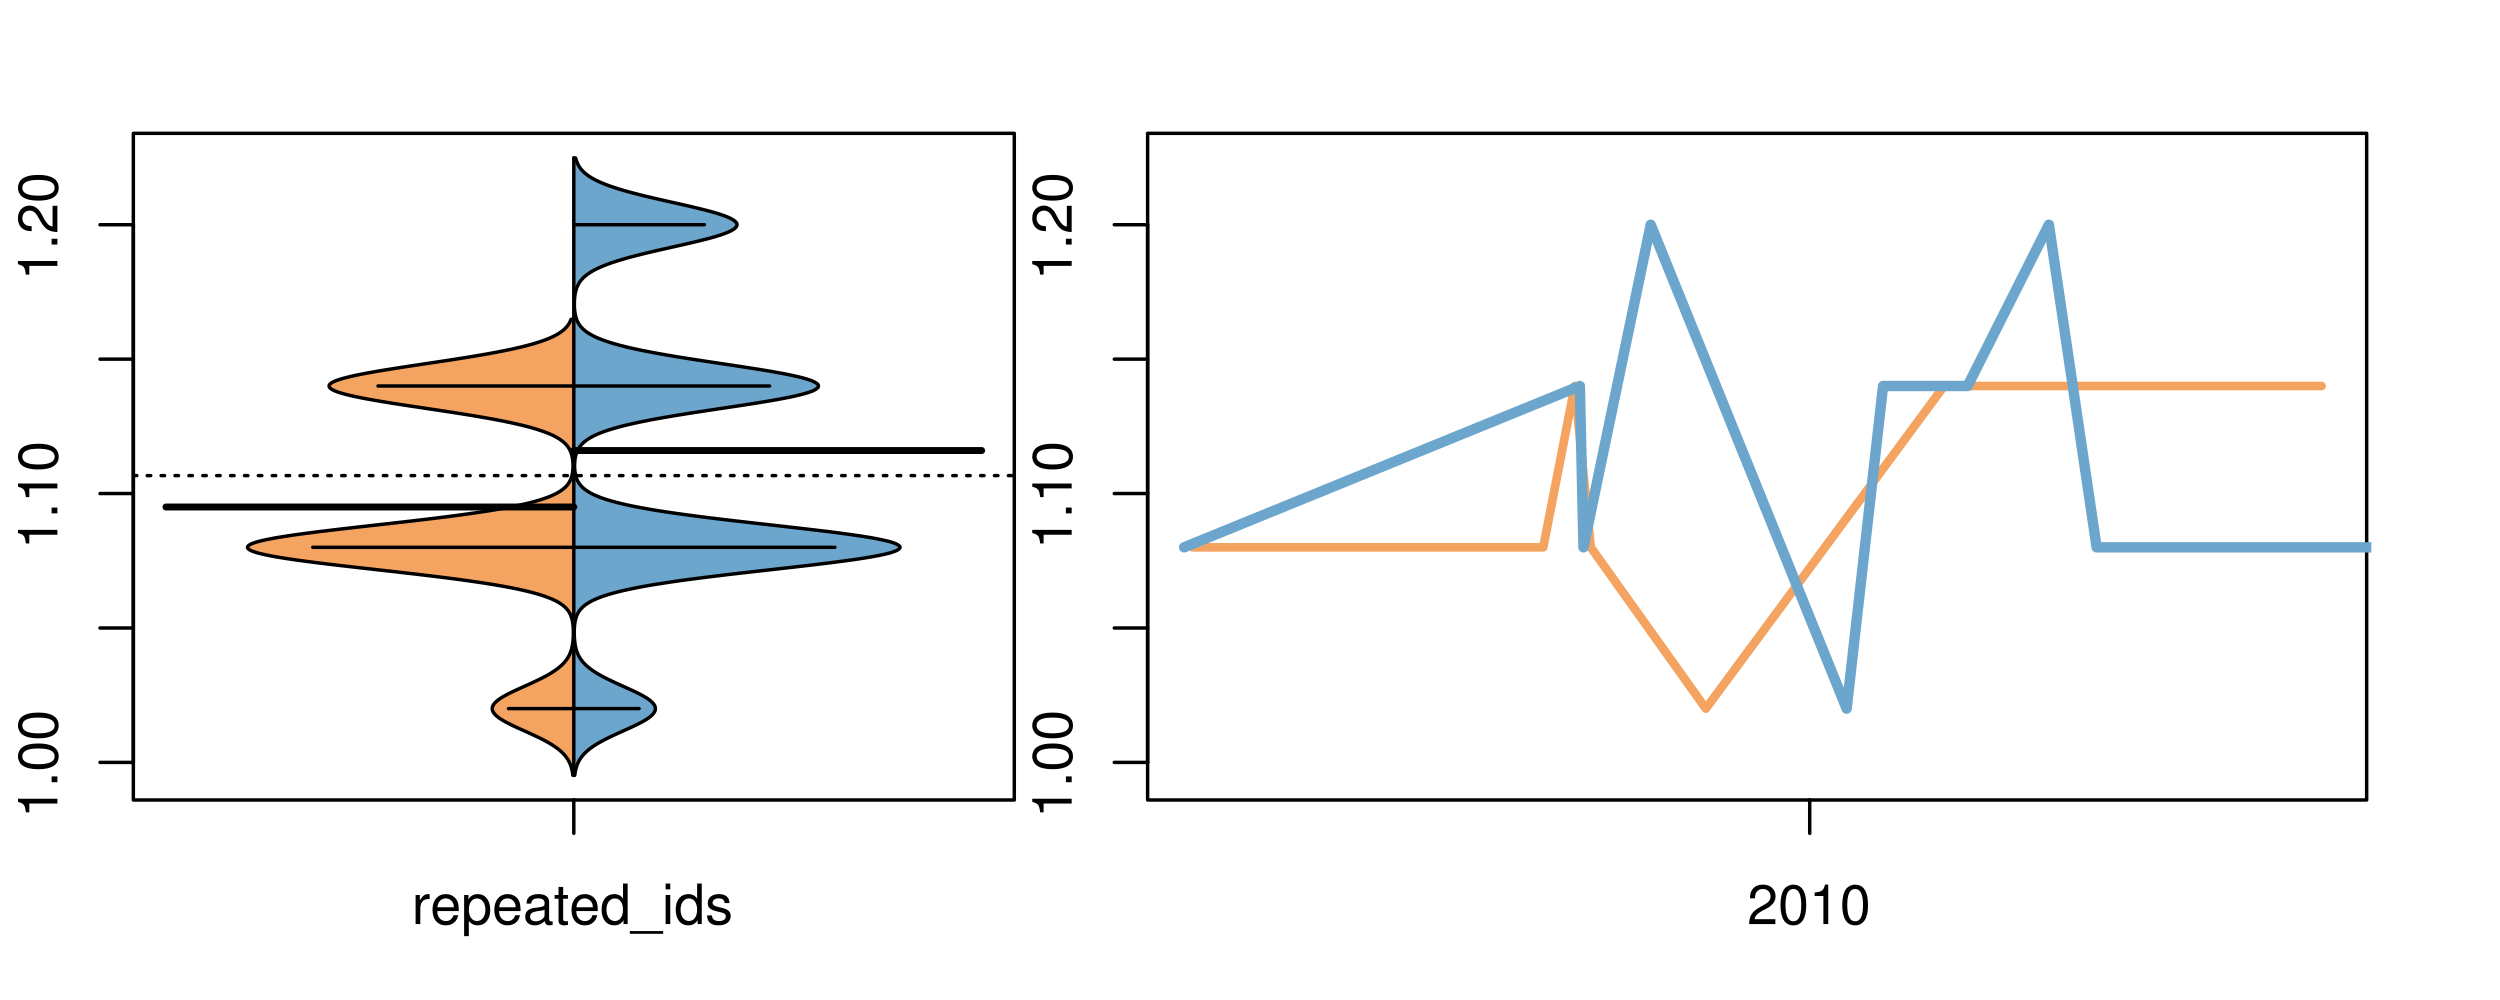 <?xml version="1.0" encoding="UTF-8"?>
<svg xmlns="http://www.w3.org/2000/svg" xmlns:xlink="http://www.w3.org/1999/xlink" width="540pt" height="216pt" viewBox="0 0 540 216" version="1.1">
<defs>
<g>
<symbol overflow="visible" id="glyph0-0">
<path style="stroke:none;" d="M -6.062 -3.109 L 0 -3.109 L 0 -4.156 L -8.516 -4.156 L -8.516 -3.469 C -7.203 -3.094 -7.016 -2.859 -6.812 -1.219 L -6.062 -1.219 Z M -6.062 -3.109 "/>
</symbol>
<symbol overflow="visible" id="glyph0-1">
<path style="stroke:none;" d="M -1.25 -2.297 L -1.25 -1.047 L 0 -1.047 L 0 -2.297 Z M -1.25 -2.297 "/>
</symbol>
<symbol overflow="visible" id="glyph0-2">
<path style="stroke:none;" d="M -8.516 -3.297 C -8.516 -2.516 -8.156 -1.781 -7.578 -1.344 C -6.828 -0.797 -5.688 -0.516 -4.109 -0.516 C -1.25 -0.516 0.281 -1.469 0.281 -3.297 C 0.281 -5.094 -1.25 -6.078 -4.047 -6.078 C -5.703 -6.078 -6.797 -5.812 -7.578 -5.25 C -8.172 -4.812 -8.516 -4.109 -8.516 -3.297 Z M -7.578 -3.297 C -7.578 -4.438 -6.422 -5 -4.141 -5 C -1.734 -5 -0.594 -4.453 -0.594 -3.281 C -0.594 -2.156 -1.781 -1.594 -4.109 -1.594 C -6.438 -1.594 -7.578 -2.156 -7.578 -3.297 Z M -7.578 -3.297 "/>
</symbol>
<symbol overflow="visible" id="glyph0-3">
<path style="stroke:none;" d="M -1.047 -6.078 L -1.047 -1.594 C -1.734 -1.703 -2.188 -2.094 -2.797 -3.125 L -3.438 -4.328 C -4.094 -5.516 -4.969 -6.125 -6.016 -6.125 C -6.719 -6.125 -7.375 -5.844 -7.844 -5.344 C -8.297 -4.844 -8.516 -4.219 -8.516 -3.406 C -8.516 -2.328 -8.125 -1.531 -7.406 -1.062 C -6.953 -0.75 -6.422 -0.625 -5.562 -0.594 L -5.562 -1.656 C -6.125 -1.688 -6.484 -1.766 -6.75 -1.906 C -7.266 -2.188 -7.578 -2.734 -7.578 -3.375 C -7.578 -4.328 -6.906 -5.047 -5.984 -5.047 C -5.312 -5.047 -4.734 -4.656 -4.312 -3.906 L -3.688 -2.797 C -2.672 -1.016 -1.875 -0.5 0 -0.406 L 0 -6.078 Z M -1.047 -6.078 "/>
</symbol>
<symbol overflow="visible" id="glyph0-4">
<path style="stroke:none;" d="M -8.75 -5.938 L -8.75 -4.938 L -5.5 -4.938 C -6.125 -4.531 -6.469 -3.859 -6.469 -3.016 C -6.469 -1.375 -5.156 -0.312 -3.156 -0.312 C -1.031 -0.312 0.281 -1.359 0.281 -3.047 C 0.281 -3.906 -0.047 -4.516 -0.828 -5.047 L 0 -5.047 L 0 -5.938 Z M -5.531 -3.188 C -5.531 -4.266 -4.578 -4.938 -3.078 -4.938 C -1.625 -4.938 -0.656 -4.25 -0.656 -3.188 C -0.656 -2.094 -1.625 -1.359 -3.094 -1.359 C -4.562 -1.359 -5.531 -2.094 -5.531 -3.188 Z M -5.531 -3.188 "/>
</symbol>
<symbol overflow="visible" id="glyph0-5">
<path style="stroke:none;" d="M -6.281 -3.094 L -6.281 -2.047 L -7.266 -2.047 C -7.688 -2.047 -7.906 -2.297 -7.906 -2.75 C -7.906 -2.828 -7.906 -2.875 -7.891 -3.094 L -8.719 -3.094 C -8.766 -2.875 -8.781 -2.734 -8.781 -2.531 C -8.781 -1.609 -8.25 -1.062 -7.359 -1.062 L -6.281 -1.062 L -6.281 -0.219 L -5.469 -0.219 L -5.469 -1.062 L 0 -1.062 L 0 -2.047 L -5.469 -2.047 L -5.469 -3.094 Z M -6.281 -3.094 "/>
</symbol>
<symbol overflow="visible" id="glyph0-6">
<path style="stroke:none;" d="M 1.516 -6.938 L 1.516 0.266 L 2.109 0.266 L 2.109 -6.938 Z M 1.516 -6.938 "/>
</symbol>
<symbol overflow="visible" id="glyph0-7">
<path style="stroke:none;" d="M -6.469 -3.266 C -6.469 -1.5 -5.203 -0.438 -3.094 -0.438 C -0.984 -0.438 0.281 -1.484 0.281 -3.281 C 0.281 -5.047 -0.984 -6.125 -3.047 -6.125 C -5.219 -6.125 -6.469 -5.078 -6.469 -3.266 Z M -5.547 -3.281 C -5.547 -4.406 -4.625 -5.078 -3.062 -5.078 C -1.578 -5.078 -0.641 -4.375 -0.641 -3.281 C -0.641 -2.156 -1.578 -1.469 -3.094 -1.469 C -4.609 -1.469 -5.547 -2.156 -5.547 -3.281 Z M -5.547 -3.281 "/>
</symbol>
<symbol overflow="visible" id="glyph0-8">
<path style="stroke:none;" d="M -8.75 -1.828 L -8.75 -0.812 L 0 -0.812 L 0 -1.828 Z M -8.75 -1.828 "/>
</symbol>
<symbol overflow="visible" id="glyph0-9">
<path style="stroke:none;" d="M 0 -3.422 L -6.281 -5.828 L -6.281 -4.703 L -1.188 -2.922 L -6.281 -1.25 L -6.281 -0.125 L 0 -2.328 Z M 0 -3.422 "/>
</symbol>
<symbol overflow="visible" id="glyph0-10">
<path style="stroke:none;" d="M -0.594 -6.422 C -0.562 -6.312 -0.562 -6.266 -0.562 -6.203 C -0.562 -5.859 -0.75 -5.656 -1.062 -5.656 L -4.75 -5.656 C -5.875 -5.656 -6.469 -4.844 -6.469 -3.297 C -6.469 -2.391 -6.203 -1.625 -5.734 -1.219 C -5.406 -0.922 -5.047 -0.797 -4.422 -0.781 L -4.422 -1.781 C -5.203 -1.875 -5.547 -2.328 -5.547 -3.266 C -5.547 -4.156 -5.203 -4.672 -4.609 -4.672 L -4.344 -4.672 C -3.922 -4.672 -3.75 -4.422 -3.641 -3.625 C -3.469 -2.203 -3.422 -1.984 -3.266 -1.609 C -2.969 -0.875 -2.406 -0.5 -1.578 -0.5 C -0.438 -0.5 0.281 -1.297 0.281 -2.562 C 0.281 -3.359 0 -4 -0.641 -4.703 C -0.016 -4.781 0.281 -5.094 0.281 -5.734 C 0.281 -5.938 0.25 -6.094 0.172 -6.422 Z M -1.984 -4.672 C -1.641 -4.672 -1.438 -4.578 -1.156 -4.266 C -0.797 -3.859 -0.594 -3.375 -0.594 -2.781 C -0.594 -2 -0.969 -1.547 -1.609 -1.547 C -2.266 -1.547 -2.609 -1.984 -2.766 -3.062 C -2.906 -4.109 -2.953 -4.328 -3.109 -4.672 Z M -1.984 -4.672 "/>
</symbol>
<symbol overflow="visible" id="glyph0-11">
<path style="stroke:none;" d="M 0 -5.781 L -6.281 -5.781 L -6.281 -4.781 L -2.719 -4.781 C -1.438 -4.781 -0.594 -4.109 -0.594 -3.078 C -0.594 -2.281 -1.078 -1.781 -1.844 -1.781 L -6.281 -1.781 L -6.281 -0.781 L -1.438 -0.781 C -0.391 -0.781 0.281 -1.562 0.281 -2.781 C 0.281 -3.703 -0.047 -4.297 -0.875 -4.891 L 0 -4.891 Z M 0 -5.781 "/>
</symbol>
<symbol overflow="visible" id="glyph0-12">
<path style="stroke:none;" d="M -2.812 -6.156 C -3.766 -6.156 -4.344 -6.078 -4.812 -5.906 C -5.844 -5.5 -6.469 -4.531 -6.469 -3.359 C -6.469 -1.609 -5.125 -0.484 -3.062 -0.484 C -1 -0.484 0.281 -1.578 0.281 -3.344 C 0.281 -4.781 -0.547 -5.766 -1.906 -6.031 L -1.906 -5.016 C -1.078 -4.734 -0.641 -4.172 -0.641 -3.375 C -0.641 -2.734 -0.938 -2.203 -1.469 -1.859 C -1.828 -1.625 -2.188 -1.531 -2.812 -1.531 Z M -3.625 -1.547 C -4.781 -1.625 -5.547 -2.344 -5.547 -3.344 C -5.547 -4.328 -4.734 -5.094 -3.703 -5.094 C -3.672 -5.094 -3.641 -5.094 -3.625 -5.078 Z M -3.625 -1.547 "/>
</symbol>
<symbol overflow="visible" id="glyph1-0">
<path style="stroke:none;" d="M 0.828 -6.281 L 0.828 0 L 1.844 0 L 1.844 -3.266 C 1.844 -4.156 2.062 -4.75 2.547 -5.094 C 2.859 -5.328 3.156 -5.406 3.859 -5.406 L 3.859 -6.438 C 3.688 -6.453 3.594 -6.469 3.469 -6.469 C 2.812 -6.469 2.328 -6.078 1.75 -5.141 L 1.75 -6.281 Z M 0.828 -6.281 "/>
</symbol>
<symbol overflow="visible" id="glyph1-1">
<path style="stroke:none;" d="M 6.156 -2.812 C 6.156 -3.766 6.078 -4.344 5.906 -4.812 C 5.5 -5.844 4.531 -6.469 3.359 -6.469 C 1.609 -6.469 0.484 -5.125 0.484 -3.062 C 0.484 -1 1.578 0.281 3.344 0.281 C 4.781 0.281 5.766 -0.547 6.031 -1.906 L 5.016 -1.906 C 4.734 -1.078 4.172 -0.641 3.375 -0.641 C 2.734 -0.641 2.203 -0.938 1.859 -1.469 C 1.625 -1.828 1.531 -2.188 1.531 -2.812 Z M 1.547 -3.625 C 1.625 -4.781 2.344 -5.547 3.344 -5.547 C 4.328 -5.547 5.094 -4.734 5.094 -3.703 C 5.094 -3.672 5.094 -3.641 5.078 -3.625 Z M 1.547 -3.625 "/>
</symbol>
<symbol overflow="visible" id="glyph1-2">
<path style="stroke:none;" d="M 0.641 2.609 L 1.656 2.609 L 1.656 -0.656 C 2.188 -0.016 2.766 0.281 3.594 0.281 C 5.203 0.281 6.281 -1.031 6.281 -3.031 C 6.281 -5.141 5.25 -6.469 3.578 -6.469 C 2.719 -6.469 2.047 -6.078 1.578 -5.344 L 1.578 -6.281 L 0.641 -6.281 Z M 3.406 -5.531 C 4.516 -5.531 5.234 -4.562 5.234 -3.062 C 5.234 -1.625 4.5 -0.656 3.406 -0.656 C 2.359 -0.656 1.656 -1.625 1.656 -3.094 C 1.656 -4.578 2.359 -5.531 3.406 -5.531 Z M 3.406 -5.531 "/>
</symbol>
<symbol overflow="visible" id="glyph1-3">
<path style="stroke:none;" d="M 6.422 -0.594 C 6.312 -0.562 6.266 -0.562 6.203 -0.562 C 5.859 -0.562 5.656 -0.75 5.656 -1.062 L 5.656 -4.75 C 5.656 -5.875 4.844 -6.469 3.297 -6.469 C 2.391 -6.469 1.625 -6.203 1.219 -5.734 C 0.922 -5.406 0.797 -5.047 0.781 -4.422 L 1.781 -4.422 C 1.875 -5.203 2.328 -5.547 3.266 -5.547 C 4.156 -5.547 4.672 -5.203 4.672 -4.609 L 4.672 -4.344 C 4.672 -3.922 4.422 -3.75 3.625 -3.641 C 2.203 -3.469 1.984 -3.422 1.609 -3.266 C 0.875 -2.969 0.5 -2.406 0.5 -1.578 C 0.5 -0.438 1.297 0.281 2.562 0.281 C 3.359 0.281 4 0 4.703 -0.641 C 4.781 -0.016 5.094 0.281 5.734 0.281 C 5.938 0.281 6.094 0.25 6.422 0.172 Z M 4.672 -1.984 C 4.672 -1.641 4.578 -1.438 4.266 -1.156 C 3.859 -0.797 3.375 -0.594 2.781 -0.594 C 2 -0.594 1.547 -0.969 1.547 -1.609 C 1.547 -2.266 1.984 -2.609 3.062 -2.766 C 4.109 -2.906 4.328 -2.953 4.672 -3.109 Z M 4.672 -1.984 "/>
</symbol>
<symbol overflow="visible" id="glyph1-4">
<path style="stroke:none;" d="M 3.047 -6.281 L 2.016 -6.281 L 2.016 -8.016 L 1.016 -8.016 L 1.016 -6.281 L 0.172 -6.281 L 0.172 -5.469 L 1.016 -5.469 L 1.016 -0.719 C 1.016 -0.078 1.453 0.281 2.234 0.281 C 2.469 0.281 2.719 0.25 3.047 0.188 L 3.047 -0.641 C 2.922 -0.609 2.766 -0.594 2.562 -0.594 C 2.141 -0.594 2.016 -0.719 2.016 -1.156 L 2.016 -5.469 L 3.047 -5.469 Z M 3.047 -6.281 "/>
</symbol>
<symbol overflow="visible" id="glyph1-5">
<path style="stroke:none;" d="M 5.938 -8.75 L 4.938 -8.75 L 4.938 -5.5 C 4.531 -6.125 3.859 -6.469 3.016 -6.469 C 1.375 -6.469 0.312 -5.156 0.312 -3.156 C 0.312 -1.031 1.359 0.281 3.047 0.281 C 3.906 0.281 4.516 -0.047 5.047 -0.828 L 5.047 0 L 5.938 0 Z M 3.188 -5.531 C 4.266 -5.531 4.938 -4.578 4.938 -3.078 C 4.938 -1.625 4.25 -0.656 3.188 -0.656 C 2.094 -0.656 1.359 -1.625 1.359 -3.094 C 1.359 -4.562 2.094 -5.531 3.188 -5.531 Z M 3.188 -5.531 "/>
</symbol>
<symbol overflow="visible" id="glyph1-6">
<path style="stroke:none;" d="M 6.938 1.516 L -0.266 1.516 L -0.266 2.109 L 6.938 2.109 Z M 6.938 1.516 "/>
</symbol>
<symbol overflow="visible" id="glyph1-7">
<path style="stroke:none;" d="M 1.797 -6.281 L 0.797 -6.281 L 0.797 0 L 1.797 0 Z M 1.797 -8.75 L 0.797 -8.75 L 0.797 -7.484 L 1.797 -7.484 Z M 1.797 -8.75 "/>
</symbol>
<symbol overflow="visible" id="glyph1-8">
<path style="stroke:none;" d="M 5.25 -4.531 C 5.25 -5.766 4.422 -6.469 2.969 -6.469 C 1.516 -6.469 0.562 -5.719 0.562 -4.547 C 0.562 -3.562 1.062 -3.094 2.562 -2.734 L 3.484 -2.516 C 4.188 -2.344 4.469 -2.094 4.469 -1.625 C 4.469 -1.047 3.875 -0.641 3 -0.641 C 2.453 -0.641 2 -0.797 1.75 -1.062 C 1.594 -1.25 1.531 -1.422 1.469 -1.875 L 0.406 -1.875 C 0.453 -0.422 1.266 0.281 2.922 0.281 C 4.5 0.281 5.516 -0.5 5.516 -1.719 C 5.516 -2.656 4.984 -3.172 3.734 -3.469 L 2.766 -3.703 C 1.953 -3.891 1.609 -4.156 1.609 -4.594 C 1.609 -5.172 2.125 -5.547 2.938 -5.547 C 3.75 -5.547 4.172 -5.203 4.203 -4.531 Z M 5.25 -4.531 "/>
</symbol>
<symbol overflow="visible" id="glyph1-9">
<path style="stroke:none;" d="M 6.078 -1.047 L 1.594 -1.047 C 1.703 -1.734 2.094 -2.188 3.125 -2.797 L 4.328 -3.438 C 5.516 -4.094 6.125 -4.969 6.125 -6.016 C 6.125 -6.719 5.844 -7.375 5.344 -7.844 C 4.844 -8.297 4.219 -8.516 3.406 -8.516 C 2.328 -8.516 1.531 -8.125 1.062 -7.406 C 0.75 -6.953 0.625 -6.422 0.594 -5.562 L 1.656 -5.562 C 1.688 -6.125 1.766 -6.484 1.906 -6.75 C 2.188 -7.266 2.734 -7.578 3.375 -7.578 C 4.328 -7.578 5.047 -6.906 5.047 -5.984 C 5.047 -5.312 4.656 -4.734 3.906 -4.312 L 2.797 -3.688 C 1.016 -2.672 0.5 -1.875 0.406 0 L 6.078 0 Z M 6.078 -1.047 "/>
</symbol>
<symbol overflow="visible" id="glyph1-10">
<path style="stroke:none;" d="M 3.297 -8.516 C 2.516 -8.516 1.781 -8.156 1.344 -7.578 C 0.797 -6.828 0.516 -5.688 0.516 -4.109 C 0.516 -1.25 1.469 0.281 3.297 0.281 C 5.094 0.281 6.078 -1.25 6.078 -4.047 C 6.078 -5.703 5.812 -6.797 5.25 -7.578 C 4.812 -8.172 4.109 -8.516 3.297 -8.516 Z M 3.297 -7.578 C 4.438 -7.578 5 -6.422 5 -4.141 C 5 -1.734 4.453 -0.594 3.281 -0.594 C 2.156 -0.594 1.594 -1.781 1.594 -4.109 C 1.594 -6.438 2.156 -7.578 3.297 -7.578 Z M 3.297 -7.578 "/>
</symbol>
<symbol overflow="visible" id="glyph1-11">
<path style="stroke:none;" d="M 3.109 -6.062 L 3.109 0 L 4.156 0 L 4.156 -8.516 L 3.469 -8.516 C 3.094 -7.203 2.859 -7.016 1.219 -6.812 L 1.219 -6.062 Z M 3.109 -6.062 "/>
</symbol>
</g>
<clipPath id="clip1">
  <path d="M 28.801 28.801 L 220.086 28.801 L 220.086 173.801 L 28.801 173.801 Z M 28.801 28.801 "/>
</clipPath>
<clipPath id="clip2">
  <path d="M 247.887 28.801 L 512.199 28.801 L 512.199 173.801 L 247.887 173.801 Z M 247.887 28.801 "/>
</clipPath>
<clipPath id="clip3">
  <path d="M 233.484 14.398 L 526.598 14.398 L 526.598 188.199 L 233.484 188.199 Z M 233.484 14.398 "/>
</clipPath>
<clipPath id="clip4">
  <path d="M 247.887 28.801 L 512.199 28.801 L 512.199 173.801 L 247.887 173.801 Z M 247.887 28.801 "/>
</clipPath>
</defs>
<g id="surface316">
<path style="fill:none;stroke-width:0.75;stroke-linecap:round;stroke-linejoin:round;stroke:rgb(0%,0%,0%);stroke-opacity:1;stroke-miterlimit:10;" d="M 28.801 172.801 L 219.086 172.801 L 219.086 28.801 L 28.801 28.801 L 28.801 172.801 "/>
<path style="fill:none;stroke-width:0.75;stroke-linecap:round;stroke-linejoin:round;stroke:rgb(0%,0%,0%);stroke-opacity:1;stroke-miterlimit:10;" d="M 28.801 164.676 L 28.801 48.539 "/>
<path style="fill:none;stroke-width:0.75;stroke-linecap:round;stroke-linejoin:round;stroke:rgb(0%,0%,0%);stroke-opacity:1;stroke-miterlimit:10;" d="M 28.801 164.676 L 21.602 164.676 "/>
<path style="fill:none;stroke-width:0.75;stroke-linecap:round;stroke-linejoin:round;stroke:rgb(0%,0%,0%);stroke-opacity:1;stroke-miterlimit:10;" d="M 28.801 135.641 L 21.602 135.641 "/>
<path style="fill:none;stroke-width:0.75;stroke-linecap:round;stroke-linejoin:round;stroke:rgb(0%,0%,0%);stroke-opacity:1;stroke-miterlimit:10;" d="M 28.801 106.605 L 21.602 106.605 "/>
<path style="fill:none;stroke-width:0.75;stroke-linecap:round;stroke-linejoin:round;stroke:rgb(0%,0%,0%);stroke-opacity:1;stroke-miterlimit:10;" d="M 28.801 77.574 L 21.602 77.574 "/>
<path style="fill:none;stroke-width:0.75;stroke-linecap:round;stroke-linejoin:round;stroke:rgb(0%,0%,0%);stroke-opacity:1;stroke-miterlimit:10;" d="M 28.801 48.539 L 21.602 48.539 "/>
<g style="fill:rgb(0%,0%,0%);fill-opacity:1;">
  <use xlink:href="#glyph0-0" x="12.396" y="176.676"/>
  <use xlink:href="#glyph0-1" x="12.396" y="170.004"/>
  <use xlink:href="#glyph0-2" x="12.396" y="166.668"/>
  <use xlink:href="#glyph0-2" x="12.396" y="159.996"/>
</g>
<g style="fill:rgb(0%,0%,0%);fill-opacity:1;">
  <use xlink:href="#glyph0-0" x="12.396" y="118.605"/>
  <use xlink:href="#glyph0-1" x="12.396" y="111.934"/>
  <use xlink:href="#glyph0-0" x="12.396" y="108.598"/>
  <use xlink:href="#glyph0-2" x="12.396" y="101.926"/>
</g>
<g style="fill:rgb(0%,0%,0%);fill-opacity:1;">
  <use xlink:href="#glyph0-0" x="12.396" y="60.539"/>
  <use xlink:href="#glyph0-1" x="12.396" y="53.867"/>
  <use xlink:href="#glyph0-3" x="12.396" y="50.531"/>
  <use xlink:href="#glyph0-2" x="12.396" y="43.859"/>
</g>
<path style="fill:none;stroke-width:0.75;stroke-linecap:round;stroke-linejoin:round;stroke:rgb(0%,0%,0%);stroke-opacity:1;stroke-miterlimit:10;" d="M 123.941 172.801 L 123.941 172.801 "/>
<path style="fill:none;stroke-width:0.75;stroke-linecap:round;stroke-linejoin:round;stroke:rgb(0%,0%,0%);stroke-opacity:1;stroke-miterlimit:10;" d="M 123.941 172.801 L 123.941 180 "/>
<g style="fill:rgb(0%,0%,0%);fill-opacity:1;">
  <use xlink:href="#glyph1-0" x="88.941" y="199.596"/>
  <use xlink:href="#glyph1-1" x="92.938" y="199.596"/>
  <use xlink:href="#glyph1-2" x="99.609" y="199.596"/>
  <use xlink:href="#glyph1-1" x="106.281" y="199.596"/>
  <use xlink:href="#glyph1-3" x="112.953" y="199.596"/>
  <use xlink:href="#glyph1-4" x="119.625" y="199.596"/>
  <use xlink:href="#glyph1-1" x="122.961" y="199.596"/>
  <use xlink:href="#glyph1-5" x="129.633" y="199.596"/>
  <use xlink:href="#glyph1-6" x="136.305" y="199.596"/>
  <use xlink:href="#glyph1-7" x="142.977" y="199.596"/>
  <use xlink:href="#glyph1-5" x="145.641" y="199.596"/>
  <use xlink:href="#glyph1-8" x="152.312" y="199.596"/>
</g>
<g clip-path="url(#clip1)" clip-rule="nonzero">
<path style="fill:none;stroke-width:0.75;stroke-linecap:round;stroke-linejoin:round;stroke:rgb(0%,0%,0%);stroke-opacity:1;stroke-dasharray:0.75,2.25;stroke-miterlimit:10;" d="M 28.801 102.734 L 219.086 102.734 "/>
<path style=" stroke:none;fill-rule:nonzero;fill:rgb(95.686%,64.314%,37.647%);fill-opacity:1;" d="M 123.941 68.973 L 123.348 68.973 L 123.27 69.168 L 123.188 69.359 L 123.094 69.551 L 122.992 69.746 L 122.879 69.938 L 122.754 70.129 L 122.613 70.324 L 122.465 70.516 L 122.297 70.707 L 122.117 70.902 L 121.918 71.094 L 121.699 71.285 L 121.469 71.48 L 121.211 71.672 L 120.93 71.863 L 120.633 72.059 L 120.309 72.25 L 119.957 72.441 L 119.578 72.637 L 119.18 72.828 L 118.742 73.023 L 118.277 73.215 L 117.781 73.406 L 117.258 73.602 L 116.691 73.793 L 116.094 73.984 L 115.465 74.18 L 114.797 74.371 L 114.086 74.562 L 113.348 74.758 L 112.574 74.949 L 111.746 75.141 L 110.891 75.336 L 110 75.527 L 109.07 75.719 L 108.098 75.914 L 107.098 76.105 L 106.062 76.297 L 104.988 76.492 L 103.883 76.684 L 102.75 76.875 L 101.59 77.07 L 100.398 77.262 L 99.188 77.453 L 97.961 77.648 L 96.707 77.84 L 95.445 78.031 L 94.172 78.227 L 92.891 78.418 L 91.605 78.609 L 90.32 78.805 L 89.043 78.996 L 87.773 79.188 L 86.52 79.383 L 85.281 79.574 L 84.066 79.77 L 82.883 79.961 L 81.734 80.152 L 80.613 80.348 L 79.539 80.539 L 78.52 80.73 L 77.539 80.926 L 76.609 81.117 L 75.758 81.309 L 74.961 81.504 L 74.223 81.695 L 73.555 81.887 L 72.977 82.082 L 72.465 82.273 L 72.016 82.465 L 71.672 82.66 L 71.402 82.852 L 71.207 83.043 L 71.094 83.238 L 71.086 83.43 L 71.152 83.621 L 71.289 83.816 L 71.527 84.008 L 71.852 84.199 L 72.242 84.395 L 72.707 84.586 L 73.273 84.777 L 73.902 84.973 L 74.59 85.164 L 75.363 85.355 L 76.199 85.551 L 77.09 85.742 L 78.031 85.934 L 79.043 86.129 L 80.098 86.32 L 81.188 86.516 L 82.324 86.707 L 83.496 86.898 L 84.695 87.094 L 85.918 87.285 L 87.168 87.477 L 88.434 87.672 L 89.707 87.863 L 90.988 88.055 L 92.273 88.25 L 94.836 88.633 L 96.102 88.828 L 97.359 89.02 L 98.602 89.211 L 99.824 89.406 L 101.02 89.598 L 102.195 89.789 L 103.344 89.984 L 104.461 90.176 L 105.547 90.367 L 106.602 90.562 L 107.629 90.754 L 108.605 90.945 L 109.555 91.141 L 110.469 91.332 L 111.344 91.523 L 112.176 91.719 L 112.977 91.91 L 113.742 92.102 L 114.461 92.297 L 115.145 92.488 L 115.797 92.68 L 116.41 92.875 L 116.984 93.066 L 117.531 93.262 L 118.047 93.453 L 118.523 93.645 L 118.969 93.84 L 119.391 94.031 L 119.781 94.223 L 120.141 94.418 L 120.477 94.609 L 120.793 94.801 L 121.078 94.996 L 121.344 95.188 L 121.59 95.379 L 121.816 95.574 L 122.02 95.766 L 122.211 95.957 L 122.387 96.152 L 122.543 96.344 L 122.684 96.535 L 122.816 96.73 L 122.938 96.922 L 123.043 97.113 L 123.137 97.309 L 123.227 97.5 L 123.305 97.691 L 123.375 97.887 L 123.438 98.078 L 123.492 98.27 L 123.539 98.465 L 123.582 98.656 L 123.621 98.848 L 123.656 99.043 L 123.684 99.234 L 123.707 99.426 L 123.727 99.621 L 123.742 99.812 L 123.754 100.008 L 123.77 100.391 L 123.77 100.777 L 123.766 100.969 L 123.754 101.164 L 123.742 101.355 L 123.727 101.547 L 123.707 101.742 L 123.684 101.934 L 123.656 102.125 L 123.621 102.32 L 123.582 102.512 L 123.539 102.703 L 123.488 102.898 L 123.434 103.09 L 123.367 103.281 L 123.293 103.477 L 123.211 103.668 L 123.121 103.859 L 123.016 104.055 L 122.902 104.246 L 122.777 104.438 L 122.637 104.633 L 122.48 104.824 L 122.312 105.016 L 122.125 105.211 L 121.918 105.402 L 121.691 105.594 L 121.445 105.789 L 121.176 105.98 L 120.879 106.172 L 120.559 106.367 L 120.215 106.559 L 119.832 106.75 L 119.426 106.945 L 118.988 107.137 L 118.512 107.332 L 117.996 107.523 L 117.449 107.715 L 116.871 107.91 L 116.234 108.102 L 115.559 108.293 L 114.848 108.488 L 114.09 108.68 L 113.277 108.871 L 112.426 109.066 L 111.531 109.258 L 110.57 109.449 L 109.566 109.645 L 108.52 109.836 L 107.418 110.027 L 106.258 110.223 L 105.055 110.414 L 103.809 110.605 L 102.504 110.801 L 101.152 110.992 L 99.758 111.184 L 98.324 111.379 L 96.836 111.57 L 95.316 111.762 L 93.762 111.957 L 92.168 112.148 L 90.543 112.34 L 88.898 112.535 L 87.23 112.727 L 85.539 112.918 L 83.836 113.113 L 82.129 113.305 L 80.414 113.496 L 78.703 113.691 L 77 113.883 L 75.309 114.078 L 73.645 114.27 L 72.008 114.461 L 70.395 114.656 L 68.82 114.848 L 67.301 115.039 L 65.828 115.234 L 64.402 115.426 L 63.055 115.617 L 61.773 115.812 L 60.559 116.004 L 59.418 116.195 L 58.391 116.391 L 57.438 116.582 L 56.562 116.773 L 55.805 116.969 L 55.156 117.16 L 54.598 117.352 L 54.133 117.547 L 53.816 117.738 L 53.594 117.93 L 53.465 118.125 L 53.465 118.316 L 53.594 118.508 L 53.816 118.703 L 54.133 118.895 L 54.598 119.086 L 55.156 119.281 L 55.805 119.473 L 56.562 119.664 L 57.438 119.859 L 58.391 120.051 L 59.418 120.242 L 60.559 120.438 L 61.773 120.629 L 63.055 120.824 L 64.402 121.016 L 65.828 121.207 L 67.301 121.402 L 68.82 121.594 L 70.395 121.785 L 72.008 121.98 L 73.645 122.172 L 75.309 122.363 L 77 122.559 L 78.703 122.75 L 80.414 122.941 L 82.129 123.137 L 83.836 123.328 L 85.539 123.52 L 87.23 123.715 L 88.898 123.906 L 90.543 124.098 L 92.168 124.293 L 93.762 124.484 L 95.316 124.676 L 96.836 124.871 L 98.324 125.062 L 99.758 125.254 L 101.152 125.449 L 102.504 125.641 L 103.809 125.832 L 105.055 126.027 L 106.258 126.219 L 107.418 126.41 L 108.52 126.605 L 109.566 126.797 L 110.57 126.988 L 111.531 127.184 L 112.426 127.375 L 113.277 127.57 L 114.09 127.762 L 114.848 127.953 L 115.559 128.148 L 116.234 128.34 L 116.871 128.531 L 117.449 128.727 L 117.996 128.918 L 118.512 129.109 L 118.988 129.305 L 119.426 129.496 L 119.836 129.688 L 120.219 129.883 L 120.559 130.074 L 120.879 130.266 L 121.176 130.461 L 121.449 130.652 L 121.691 130.844 L 121.918 131.039 L 122.129 131.23 L 122.312 131.422 L 122.484 131.617 L 122.641 131.809 L 122.781 132 L 122.906 132.195 L 123.02 132.387 L 123.125 132.578 L 123.215 132.773 L 123.297 132.965 L 123.371 133.156 L 123.441 133.352 L 123.551 133.734 L 123.598 133.93 L 123.637 134.121 L 123.672 134.316 L 123.703 134.508 L 123.73 134.699 L 123.754 134.895 L 123.777 135.086 L 123.793 135.277 L 123.809 135.473 L 123.82 135.664 L 123.828 135.855 L 123.836 136.051 L 123.844 136.434 L 123.844 136.82 L 123.84 137.012 L 123.836 137.207 L 123.832 137.398 L 123.82 137.59 L 123.812 137.785 L 123.797 137.977 L 123.785 138.168 L 123.766 138.363 L 123.727 138.746 L 123.699 138.941 L 123.672 139.133 L 123.641 139.324 L 123.605 139.52 L 123.566 139.711 L 123.523 139.902 L 123.477 140.098 L 123.422 140.289 L 123.363 140.48 L 123.301 140.676 L 123.234 140.867 L 123.156 141.062 L 123.074 141.254 L 122.988 141.445 L 122.891 141.641 L 122.789 141.832 L 122.676 142.023 L 122.555 142.219 L 122.426 142.41 L 122.285 142.602 L 122.137 142.797 L 121.977 142.988 L 121.805 143.18 L 121.625 143.375 L 121.434 143.566 L 121.227 143.758 L 121.008 143.953 L 120.781 144.145 L 120.543 144.336 L 120.285 144.531 L 120.02 144.723 L 119.742 144.914 L 119.453 145.109 L 119.148 145.301 L 118.832 145.492 L 118.504 145.688 L 118.164 145.879 L 117.812 146.07 L 117.449 146.266 L 117.078 146.457 L 116.691 146.648 L 116.301 146.844 L 115.902 147.035 L 115.496 147.227 L 115.082 147.422 L 114.664 147.613 L 114.238 147.809 L 113.387 148.191 L 112.957 148.387 L 112.105 148.77 L 111.684 148.965 L 111.27 149.156 L 110.859 149.348 L 110.461 149.543 L 110.07 149.734 L 109.691 149.926 L 109.328 150.121 L 108.977 150.312 L 108.641 150.504 L 108.324 150.699 L 108.027 150.891 L 107.75 151.082 L 107.492 151.277 L 107.262 151.469 L 107.055 151.66 L 106.863 151.855 L 106.711 152.047 L 106.578 152.238 L 106.473 152.434 L 106.391 152.625 L 106.348 152.816 L 106.324 153.012 L 106.328 153.203 L 106.363 153.395 L 106.43 153.59 L 106.52 153.781 L 106.633 153.973 L 106.781 154.168 L 106.953 154.359 L 107.148 154.555 L 107.371 154.746 L 107.617 154.938 L 107.883 155.133 L 108.164 155.324 L 108.477 155.516 L 108.801 155.711 L 109.141 155.902 L 109.5 156.094 L 109.875 156.289 L 110.258 156.48 L 110.648 156.672 L 111.055 156.867 L 111.469 157.059 L 111.887 157.25 L 112.309 157.445 L 112.734 157.637 L 113.164 157.828 L 113.59 158.023 L 114.02 158.215 L 114.441 158.406 L 114.863 158.602 L 115.281 158.793 L 115.691 158.984 L 116.094 159.18 L 116.492 159.371 L 116.879 159.562 L 117.258 159.758 L 117.625 159.949 L 117.984 160.141 L 118.328 160.336 L 118.66 160.527 L 118.984 160.719 L 119.297 160.914 L 119.594 161.105 L 119.879 161.297 L 120.152 161.492 L 120.41 161.684 L 120.656 161.879 L 120.895 162.07 L 121.117 162.262 L 121.328 162.457 L 121.523 162.648 L 121.715 162.84 L 121.891 163.035 L 122.055 163.227 L 122.211 163.418 L 122.355 163.613 L 122.488 163.805 L 122.613 163.996 L 122.73 164.191 L 122.84 164.383 L 122.938 164.574 L 123.031 164.77 L 123.117 164.961 L 123.195 165.152 L 123.266 165.348 L 123.336 165.539 L 123.395 165.73 L 123.449 165.926 L 123.5 166.117 L 123.547 166.309 L 123.59 166.504 L 123.66 166.887 L 123.691 167.082 L 123.719 167.273 L 123.742 167.465 L 123.941 167.465 Z M 123.941 68.973 "/>
<path style="fill:none;stroke-width:0.75;stroke-linecap:round;stroke-linejoin:round;stroke:rgb(0%,0%,0%);stroke-opacity:1;stroke-miterlimit:10;" d="M 123.941 68.973 L 123.348 68.973 L 123.27 69.168 L 123.188 69.359 L 123.094 69.551 L 122.992 69.746 L 122.879 69.938 L 122.754 70.129 L 122.613 70.324 L 122.465 70.516 L 122.297 70.707 L 122.117 70.902 L 121.918 71.094 L 121.699 71.285 L 121.469 71.48 L 121.211 71.672 L 120.93 71.863 L 120.633 72.059 L 120.309 72.25 L 119.957 72.441 L 119.578 72.637 L 119.18 72.828 L 118.742 73.023 L 118.277 73.215 L 117.781 73.406 L 117.258 73.602 L 116.691 73.793 L 116.094 73.984 L 115.465 74.18 L 114.797 74.371 L 114.086 74.562 L 113.348 74.758 L 112.574 74.949 L 111.746 75.141 L 110.891 75.336 L 110 75.527 L 109.07 75.719 L 108.098 75.914 L 107.098 76.105 L 106.062 76.297 L 104.988 76.492 L 103.883 76.684 L 102.75 76.875 L 101.59 77.07 L 100.398 77.262 L 99.188 77.453 L 97.961 77.648 L 96.707 77.84 L 95.445 78.031 L 94.172 78.227 L 92.891 78.418 L 91.605 78.609 L 90.32 78.805 L 89.043 78.996 L 87.773 79.188 L 86.52 79.383 L 85.281 79.574 L 84.066 79.77 L 82.883 79.961 L 81.734 80.152 L 80.613 80.348 L 79.539 80.539 L 78.52 80.73 L 77.539 80.926 L 76.609 81.117 L 75.758 81.309 L 74.961 81.504 L 74.223 81.695 L 73.555 81.887 L 72.977 82.082 L 72.465 82.273 L 72.016 82.465 L 71.672 82.66 L 71.402 82.852 L 71.207 83.043 L 71.094 83.238 L 71.086 83.43 L 71.152 83.621 L 71.289 83.816 L 71.527 84.008 L 71.852 84.199 L 72.242 84.395 L 72.707 84.586 L 73.273 84.777 L 73.902 84.973 L 74.59 85.164 L 75.363 85.355 L 76.199 85.551 L 77.09 85.742 L 78.031 85.934 L 79.043 86.129 L 80.098 86.32 L 81.188 86.516 L 82.324 86.707 L 83.496 86.898 L 84.695 87.094 L 85.918 87.285 L 87.168 87.477 L 88.434 87.672 L 89.707 87.863 L 90.988 88.055 L 92.273 88.25 L 94.836 88.633 L 96.102 88.828 L 97.359 89.02 L 98.602 89.211 L 99.824 89.406 L 101.02 89.598 L 102.195 89.789 L 103.344 89.984 L 104.461 90.176 L 105.547 90.367 L 106.602 90.562 L 107.629 90.754 L 108.605 90.945 L 109.555 91.141 L 110.469 91.332 L 111.344 91.523 L 112.176 91.719 L 112.977 91.91 L 113.742 92.102 L 114.461 92.297 L 115.145 92.488 L 115.797 92.68 L 116.41 92.875 L 116.984 93.066 L 117.531 93.262 L 118.047 93.453 L 118.523 93.645 L 118.969 93.84 L 119.391 94.031 L 119.781 94.223 L 120.141 94.418 L 120.477 94.609 L 120.793 94.801 L 121.078 94.996 L 121.344 95.188 L 121.59 95.379 L 121.816 95.574 L 122.02 95.766 L 122.211 95.957 L 122.387 96.152 L 122.543 96.344 L 122.684 96.535 L 122.816 96.73 L 122.938 96.922 L 123.043 97.113 L 123.137 97.309 L 123.227 97.5 L 123.305 97.691 L 123.375 97.887 L 123.438 98.078 L 123.492 98.27 L 123.539 98.465 L 123.582 98.656 L 123.621 98.848 L 123.656 99.043 L 123.684 99.234 L 123.707 99.426 L 123.727 99.621 L 123.742 99.812 L 123.754 100.008 L 123.77 100.391 L 123.77 100.777 L 123.766 100.969 L 123.754 101.164 L 123.742 101.355 L 123.727 101.547 L 123.707 101.742 L 123.684 101.934 L 123.656 102.125 L 123.621 102.32 L 123.582 102.512 L 123.539 102.703 L 123.488 102.898 L 123.434 103.09 L 123.367 103.281 L 123.293 103.477 L 123.211 103.668 L 123.121 103.859 L 123.016 104.055 L 122.902 104.246 L 122.777 104.438 L 122.637 104.633 L 122.48 104.824 L 122.312 105.016 L 122.125 105.211 L 121.918 105.402 L 121.691 105.594 L 121.445 105.789 L 121.176 105.98 L 120.879 106.172 L 120.559 106.367 L 120.215 106.559 L 119.832 106.75 L 119.426 106.945 L 118.988 107.137 L 118.512 107.332 L 117.996 107.523 L 117.449 107.715 L 116.871 107.91 L 116.234 108.102 L 115.559 108.293 L 114.848 108.488 L 114.09 108.68 L 113.277 108.871 L 112.426 109.066 L 111.531 109.258 L 110.57 109.449 L 109.566 109.645 L 108.52 109.836 L 107.418 110.027 L 106.258 110.223 L 105.055 110.414 L 103.809 110.605 L 102.504 110.801 L 101.152 110.992 L 99.758 111.184 L 98.324 111.379 L 96.836 111.57 L 95.316 111.762 L 93.762 111.957 L 92.168 112.148 L 90.543 112.34 L 88.898 112.535 L 87.23 112.727 L 85.539 112.918 L 83.836 113.113 L 82.129 113.305 L 80.414 113.496 L 78.703 113.691 L 77 113.883 L 75.309 114.078 L 73.645 114.27 L 72.008 114.461 L 70.395 114.656 L 68.82 114.848 L 67.301 115.039 L 65.828 115.234 L 64.402 115.426 L 63.055 115.617 L 61.773 115.812 L 60.559 116.004 L 59.418 116.195 L 58.391 116.391 L 57.438 116.582 L 56.562 116.773 L 55.805 116.969 L 55.156 117.16 L 54.598 117.352 L 54.133 117.547 L 53.816 117.738 L 53.594 117.93 L 53.465 118.125 L 53.465 118.316 L 53.594 118.508 L 53.816 118.703 L 54.133 118.895 L 54.598 119.086 L 55.156 119.281 L 55.805 119.473 L 56.562 119.664 L 57.438 119.859 L 58.391 120.051 L 59.418 120.242 L 60.559 120.438 L 61.773 120.629 L 63.055 120.824 L 64.402 121.016 L 65.828 121.207 L 67.301 121.402 L 68.82 121.594 L 70.395 121.785 L 72.008 121.98 L 73.645 122.172 L 75.309 122.363 L 77 122.559 L 78.703 122.75 L 80.414 122.941 L 82.129 123.137 L 83.836 123.328 L 85.539 123.52 L 87.23 123.715 L 88.898 123.906 L 90.543 124.098 L 92.168 124.293 L 93.762 124.484 L 95.316 124.676 L 96.836 124.871 L 98.324 125.062 L 99.758 125.254 L 101.152 125.449 L 102.504 125.641 L 103.809 125.832 L 105.055 126.027 L 106.258 126.219 L 107.418 126.41 L 108.52 126.605 L 109.566 126.797 L 110.57 126.988 L 111.531 127.184 L 112.426 127.375 L 113.277 127.57 L 114.09 127.762 L 114.848 127.953 L 115.559 128.148 L 116.234 128.34 L 116.871 128.531 L 117.449 128.727 L 117.996 128.918 L 118.512 129.109 L 118.988 129.305 L 119.426 129.496 L 119.836 129.688 L 120.219 129.883 L 120.559 130.074 L 120.879 130.266 L 121.176 130.461 L 121.449 130.652 L 121.691 130.844 L 121.918 131.039 L 122.129 131.23 L 122.312 131.422 L 122.484 131.617 L 122.641 131.809 L 122.781 132 L 122.906 132.195 L 123.02 132.387 L 123.125 132.578 L 123.215 132.773 L 123.297 132.965 L 123.371 133.156 L 123.441 133.352 L 123.551 133.734 L 123.598 133.93 L 123.637 134.121 L 123.672 134.316 L 123.703 134.508 L 123.73 134.699 L 123.754 134.895 L 123.777 135.086 L 123.793 135.277 L 123.809 135.473 L 123.82 135.664 L 123.828 135.855 L 123.836 136.051 L 123.844 136.434 L 123.844 136.82 L 123.84 137.012 L 123.836 137.207 L 123.832 137.398 L 123.82 137.59 L 123.812 137.785 L 123.797 137.977 L 123.785 138.168 L 123.766 138.363 L 123.727 138.746 L 123.699 138.941 L 123.672 139.133 L 123.641 139.324 L 123.605 139.52 L 123.566 139.711 L 123.523 139.902 L 123.477 140.098 L 123.422 140.289 L 123.363 140.48 L 123.301 140.676 L 123.234 140.867 L 123.156 141.062 L 123.074 141.254 L 122.988 141.445 L 122.891 141.641 L 122.789 141.832 L 122.676 142.023 L 122.555 142.219 L 122.426 142.41 L 122.285 142.602 L 122.137 142.797 L 121.977 142.988 L 121.805 143.18 L 121.625 143.375 L 121.434 143.566 L 121.227 143.758 L 121.008 143.953 L 120.781 144.145 L 120.543 144.336 L 120.285 144.531 L 120.02 144.723 L 119.742 144.914 L 119.453 145.109 L 119.148 145.301 L 118.832 145.492 L 118.504 145.688 L 118.164 145.879 L 117.812 146.07 L 117.449 146.266 L 117.078 146.457 L 116.691 146.648 L 116.301 146.844 L 115.902 147.035 L 115.496 147.227 L 115.082 147.422 L 114.664 147.613 L 114.238 147.809 L 113.387 148.191 L 112.957 148.387 L 112.105 148.77 L 111.684 148.965 L 111.27 149.156 L 110.859 149.348 L 110.461 149.543 L 110.07 149.734 L 109.691 149.926 L 109.328 150.121 L 108.977 150.312 L 108.641 150.504 L 108.324 150.699 L 108.027 150.891 L 107.75 151.082 L 107.492 151.277 L 107.262 151.469 L 107.055 151.66 L 106.863 151.855 L 106.711 152.047 L 106.578 152.238 L 106.473 152.434 L 106.391 152.625 L 106.348 152.816 L 106.324 153.012 L 106.328 153.203 L 106.363 153.395 L 106.43 153.59 L 106.52 153.781 L 106.633 153.973 L 106.781 154.168 L 106.953 154.359 L 107.148 154.555 L 107.371 154.746 L 107.617 154.938 L 107.883 155.133 L 108.164 155.324 L 108.477 155.516 L 108.801 155.711 L 109.141 155.902 L 109.5 156.094 L 109.875 156.289 L 110.258 156.48 L 110.648 156.672 L 111.055 156.867 L 111.469 157.059 L 111.887 157.25 L 112.309 157.445 L 112.734 157.637 L 113.164 157.828 L 113.59 158.023 L 114.02 158.215 L 114.441 158.406 L 114.863 158.602 L 115.281 158.793 L 115.691 158.984 L 116.094 159.18 L 116.492 159.371 L 116.879 159.562 L 117.258 159.758 L 117.625 159.949 L 117.984 160.141 L 118.328 160.336 L 118.66 160.527 L 118.984 160.719 L 119.297 160.914 L 119.594 161.105 L 119.879 161.297 L 120.152 161.492 L 120.41 161.684 L 120.656 161.879 L 120.895 162.07 L 121.117 162.262 L 121.328 162.457 L 121.523 162.648 L 121.715 162.84 L 121.891 163.035 L 122.055 163.227 L 122.211 163.418 L 122.355 163.613 L 122.488 163.805 L 122.613 163.996 L 122.73 164.191 L 122.84 164.383 L 122.938 164.574 L 123.031 164.77 L 123.117 164.961 L 123.195 165.152 L 123.266 165.348 L 123.336 165.539 L 123.395 165.73 L 123.449 165.926 L 123.5 166.117 L 123.547 166.309 L 123.59 166.504 L 123.66 166.887 L 123.691 167.082 L 123.719 167.273 L 123.742 167.465 L 123.941 167.465 "/>
<path style=" stroke:none;fill-rule:nonzero;fill:rgb(42.353%,65.098%,80.392%);fill-opacity:1;" d="M 123.941 167.465 L 124.141 167.465 L 124.176 167.207 L 124.215 166.945 L 124.262 166.684 L 124.312 166.422 L 124.371 166.16 L 124.441 165.902 L 124.52 165.641 L 124.605 165.379 L 124.703 165.117 L 124.812 164.855 L 124.934 164.598 L 125.07 164.336 L 125.223 164.074 L 125.387 163.812 L 125.574 163.555 L 125.777 163.293 L 126 163.031 L 126.238 162.77 L 126.5 162.508 L 126.785 162.25 L 127.09 161.988 L 127.418 161.727 L 127.766 161.465 L 128.145 161.203 L 128.543 160.945 L 128.961 160.684 L 129.402 160.422 L 129.867 160.16 L 130.355 159.898 L 130.859 159.641 L 131.379 159.379 L 131.914 159.117 L 132.469 158.855 L 133.031 158.594 L 133.602 158.336 L 134.18 158.074 L 134.762 157.812 L 135.34 157.551 L 135.914 157.289 L 136.48 157.031 L 137.039 156.77 L 137.574 156.508 L 138.094 156.246 L 138.59 155.984 L 139.062 155.727 L 139.5 155.465 L 139.902 155.203 L 140.266 154.941 L 140.594 154.68 L 140.883 154.422 L 141.113 154.16 L 141.301 153.898 L 141.441 153.637 L 141.535 153.375 L 141.57 153.117 L 141.551 152.855 L 141.48 152.594 L 141.367 152.332 L 141.203 152.07 L 140.98 151.812 L 140.715 151.551 L 140.41 151.289 L 140.066 151.027 L 139.676 150.766 L 139.246 150.508 L 138.789 150.246 L 138.309 149.984 L 137.797 149.723 L 137.266 149.461 L 136.715 149.203 L 136.152 148.941 L 135.582 148.68 L 134.426 148.156 L 133.848 147.898 L 133.27 147.637 L 132.703 147.375 L 132.148 147.113 L 131.605 146.852 L 131.074 146.594 L 130.562 146.332 L 130.07 146.07 L 129.598 145.809 L 129.148 145.551 L 128.715 145.289 L 128.309 145.027 L 127.926 144.766 L 127.566 144.504 L 127.227 144.246 L 126.906 143.984 L 126.617 143.723 L 126.348 143.461 L 126.098 143.199 L 125.867 142.941 L 125.656 142.68 L 125.465 142.418 L 125.293 142.156 L 125.133 141.895 L 124.988 141.637 L 124.863 141.375 L 124.75 141.113 L 124.648 140.852 L 124.555 140.59 L 124.473 140.332 L 124.402 140.07 L 124.34 139.809 L 124.285 139.547 L 124.238 139.285 L 124.199 139.027 L 124.164 138.766 L 124.133 138.504 L 124.086 137.98 L 124.07 137.723 L 124.047 137.199 L 124.039 136.676 L 124.043 136.418 L 124.047 136.156 L 124.055 135.895 L 124.066 135.633 L 124.086 135.371 L 124.109 135.113 L 124.137 134.852 L 124.168 134.59 L 124.211 134.328 L 124.262 134.066 L 124.32 133.809 L 124.387 133.547 L 124.469 133.285 L 124.566 133.023 L 124.676 132.762 L 124.805 132.504 L 124.949 132.242 L 125.125 131.98 L 125.32 131.719 L 125.543 131.457 L 125.793 131.199 L 126.086 130.938 L 126.414 130.676 L 126.781 130.414 L 127.191 130.152 L 127.652 129.895 L 128.172 129.633 L 128.75 129.371 L 129.383 129.109 L 130.074 128.848 L 130.852 128.59 L 131.703 128.328 L 132.625 128.066 L 133.625 127.805 L 134.707 127.547 L 135.895 127.285 L 137.164 127.023 L 138.516 126.762 L 139.953 126.5 L 141.504 126.242 L 143.145 125.98 L 144.867 125.719 L 146.672 125.457 L 148.562 125.195 L 150.547 124.938 L 152.598 124.676 L 154.711 124.414 L 156.883 124.152 L 159.113 123.891 L 161.383 123.633 L 163.68 123.371 L 165.988 123.109 L 168.309 122.848 L 170.613 122.586 L 172.895 122.328 L 175.141 122.066 L 177.34 121.805 L 179.449 121.543 L 181.477 121.281 L 183.414 121.023 L 185.242 120.762 L 186.934 120.5 L 188.461 120.238 L 189.848 119.977 L 191.078 119.719 L 192.145 119.457 L 192.973 119.195 L 193.621 118.934 L 194.086 118.672 L 194.363 118.414 L 194.41 118.152 L 194.23 117.891 L 193.867 117.629 L 193.312 117.367 L 192.57 117.109 L 191.59 116.848 L 190.445 116.586 L 189.141 116.324 L 187.688 116.062 L 186.059 115.805 L 184.289 115.543 L 182.41 115.281 L 180.43 115.02 L 178.355 114.758 L 176.184 114.5 L 173.965 114.238 L 171.699 113.977 L 169.406 113.715 L 167.09 113.453 L 164.773 113.195 L 162.469 112.934 L 160.184 112.672 L 157.934 112.41 L 155.738 112.148 L 153.594 111.891 L 151.508 111.629 L 149.488 111.367 L 147.559 111.105 L 145.715 110.844 L 143.949 110.586 L 142.266 110.324 L 140.672 110.062 L 139.191 109.801 L 137.793 109.543 L 136.48 109.281 L 135.25 109.02 L 134.129 108.758 L 133.094 108.496 L 132.129 108.238 L 131.242 107.977 L 130.434 107.715 L 129.707 107.453 L 129.043 107.191 L 128.438 106.934 L 127.887 106.672 L 127.406 106.41 L 126.973 106.148 L 126.582 105.887 L 126.234 105.629 L 125.93 105.367 L 125.66 105.105 L 125.426 104.844 L 125.215 104.582 L 125.031 104.324 L 124.875 104.062 L 124.738 103.801 L 124.621 103.539 L 124.52 103.277 L 124.434 103.02 L 124.363 102.758 L 124.301 102.496 L 124.25 102.234 L 124.207 101.973 L 124.176 101.715 L 124.152 101.453 L 124.133 101.191 L 124.121 100.93 L 124.117 100.668 L 124.117 100.41 L 124.125 100.148 L 124.141 99.887 L 124.16 99.625 L 124.188 99.363 L 124.223 99.105 L 124.266 98.844 L 124.316 98.582 L 124.383 98.32 L 124.457 98.059 L 124.543 97.801 L 124.645 97.539 L 124.762 97.277 L 124.898 97.016 L 125.055 96.754 L 125.234 96.496 L 125.434 96.234 L 125.664 95.973 L 125.926 95.711 L 126.215 95.449 L 126.539 95.191 L 126.902 94.93 L 127.312 94.668 L 127.77 94.406 L 128.266 94.145 L 128.809 93.887 L 129.418 93.625 L 130.082 93.363 L 130.805 93.102 L 131.582 92.84 L 132.426 92.582 L 133.348 92.32 L 134.332 92.059 L 135.379 91.797 L 136.492 91.539 L 137.684 91.277 L 138.949 91.016 L 140.27 90.754 L 141.656 90.492 L 143.102 90.234 L 144.617 89.973 L 146.18 89.711 L 147.789 89.449 L 149.434 89.188 L 151.125 88.93 L 152.836 88.668 L 154.566 88.406 L 156.301 88.145 L 158.039 87.883 L 159.762 87.625 L 161.457 87.363 L 163.125 87.102 L 164.75 86.84 L 166.309 86.578 L 167.793 86.32 L 169.203 86.059 L 170.531 85.797 L 171.75 85.535 L 172.84 85.273 L 173.82 85.016 L 174.68 84.754 L 175.414 84.492 L 175.969 84.23 L 176.383 83.969 L 176.66 83.711 L 176.793 83.449 L 176.758 83.188 L 176.551 82.926 L 176.203 82.664 L 175.715 82.406 L 175.094 82.145 L 174.293 81.883 L 173.371 81.621 L 172.332 81.359 L 171.184 81.102 L 169.918 80.84 L 168.547 80.578 L 167.094 80.316 L 165.574 80.055 L 163.992 79.797 L 162.34 79.535 L 160.656 79.273 L 158.945 79.012 L 157.219 78.75 L 155.477 78.492 L 153.746 78.23 L 152.023 77.969 L 150.32 77.707 L 148.648 77.445 L 147.02 77.188 L 145.434 76.926 L 143.898 76.664 L 142.41 76.402 L 140.988 76.141 L 139.637 75.883 L 138.344 75.621 L 137.113 75.359 L 135.949 75.098 L 134.871 74.836 L 133.859 74.578 L 132.906 74.316 L 132.016 74.055 L 131.203 73.793 L 130.457 73.531 L 129.762 73.273 L 129.125 73.012 L 128.543 72.75 L 128.023 72.488 L 127.547 72.23 L 127.117 71.969 L 126.723 71.707 L 126.379 71.445 L 126.074 71.184 L 125.797 70.926 L 125.551 70.664 L 125.332 70.402 L 125.145 70.141 L 124.977 69.879 L 124.832 69.621 L 124.699 69.359 L 124.59 69.098 L 124.496 68.836 L 124.414 68.574 L 124.344 68.316 L 124.281 68.055 L 124.234 67.793 L 124.191 67.531 L 124.156 67.27 L 124.125 67.012 L 124.086 66.488 L 124.074 66.227 L 124.066 65.965 L 124.066 65.445 L 124.082 64.922 L 124.098 64.66 L 124.117 64.402 L 124.145 64.141 L 124.176 63.879 L 124.211 63.617 L 124.258 63.355 L 124.312 63.098 L 124.375 62.836 L 124.445 62.574 L 124.527 62.312 L 124.625 62.051 L 124.738 61.793 L 124.863 61.531 L 125.004 61.27 L 125.164 61.008 L 125.348 60.746 L 125.555 60.488 L 125.781 60.227 L 126.035 59.965 L 126.324 59.703 L 126.641 59.441 L 126.988 59.184 L 127.367 58.922 L 127.789 58.66 L 128.25 58.398 L 128.754 58.137 L 129.293 57.879 L 129.871 57.617 L 130.508 57.355 L 131.188 57.094 L 131.906 56.832 L 132.672 56.574 L 133.488 56.312 L 134.352 56.051 L 135.254 55.789 L 136.199 55.527 L 137.18 55.27 L 138.207 55.008 L 139.266 54.746 L 140.355 54.484 L 141.465 54.227 L 142.598 53.965 L 143.75 53.703 L 144.906 53.441 L 146.066 53.18 L 147.223 52.922 L 148.363 52.66 L 149.488 52.398 L 150.586 52.137 L 151.652 51.875 L 152.672 51.617 L 153.637 51.355 L 154.551 51.094 L 155.406 50.832 L 156.188 50.57 L 156.879 50.312 L 157.488 50.051 L 158.02 49.789 L 158.465 49.527 L 158.793 49.266 L 159.02 49.008 L 159.156 48.746 L 159.195 48.484 L 159.125 48.223 L 158.938 47.961 L 158.656 47.703 L 158.285 47.441 L 157.824 47.18 L 157.25 46.918 L 156.59 46.656 L 155.859 46.398 L 155.059 46.137 L 154.184 45.875 L 153.238 45.613 L 152.242 45.352 L 151.207 45.094 L 150.133 44.832 L 149.02 44.57 L 147.883 44.309 L 146.734 44.047 L 145.578 43.789 L 144.418 43.527 L 143.266 43.266 L 142.121 43.004 L 140.996 42.742 L 139.887 42.484 L 138.816 42.223 L 137.773 41.961 L 136.766 41.699 L 135.793 41.438 L 134.863 41.18 L 133.984 40.918 L 133.145 40.656 L 132.344 40.395 L 131.59 40.133 L 130.895 39.875 L 130.238 39.613 L 129.629 39.352 L 129.055 39.09 L 128.531 38.828 L 128.055 38.57 L 127.613 38.309 L 127.203 38.047 L 126.832 37.785 L 126.504 37.523 L 126.203 37.266 L 125.93 37.004 L 125.68 36.742 L 125.461 36.48 L 125.27 36.223 L 125.094 35.961 L 124.941 35.699 L 124.801 35.438 L 124.684 35.176 L 124.582 34.918 L 124.488 34.656 L 124.406 34.395 L 124.34 34.133 L 123.941 34.133 Z M 123.941 167.465 "/>
<path style="fill:none;stroke-width:0.75;stroke-linecap:round;stroke-linejoin:round;stroke:rgb(0%,0%,0%);stroke-opacity:1;stroke-miterlimit:10;" d="M 123.941 167.465 L 124.141 167.465 L 124.176 167.207 L 124.215 166.945 L 124.262 166.684 L 124.312 166.422 L 124.371 166.16 L 124.441 165.902 L 124.52 165.641 L 124.605 165.379 L 124.703 165.117 L 124.812 164.855 L 124.934 164.598 L 125.07 164.336 L 125.223 164.074 L 125.387 163.812 L 125.574 163.555 L 125.777 163.293 L 126 163.031 L 126.238 162.77 L 126.5 162.508 L 126.785 162.25 L 127.09 161.988 L 127.418 161.727 L 127.766 161.465 L 128.145 161.203 L 128.543 160.945 L 128.961 160.684 L 129.402 160.422 L 129.867 160.16 L 130.355 159.898 L 130.859 159.641 L 131.379 159.379 L 131.914 159.117 L 132.469 158.855 L 133.031 158.594 L 133.602 158.336 L 134.18 158.074 L 134.762 157.812 L 135.34 157.551 L 135.914 157.289 L 136.48 157.031 L 137.039 156.77 L 137.574 156.508 L 138.094 156.246 L 138.59 155.984 L 139.062 155.727 L 139.5 155.465 L 139.902 155.203 L 140.266 154.941 L 140.594 154.68 L 140.883 154.422 L 141.113 154.16 L 141.301 153.898 L 141.441 153.637 L 141.535 153.375 L 141.57 153.117 L 141.551 152.855 L 141.48 152.594 L 141.367 152.332 L 141.203 152.07 L 140.98 151.812 L 140.715 151.551 L 140.41 151.289 L 140.066 151.027 L 139.676 150.766 L 139.246 150.508 L 138.789 150.246 L 138.309 149.984 L 137.797 149.723 L 137.266 149.461 L 136.715 149.203 L 136.152 148.941 L 135.582 148.68 L 134.426 148.156 L 133.848 147.898 L 133.27 147.637 L 132.703 147.375 L 132.148 147.113 L 131.605 146.852 L 131.074 146.594 L 130.562 146.332 L 130.07 146.07 L 129.598 145.809 L 129.148 145.551 L 128.715 145.289 L 128.309 145.027 L 127.926 144.766 L 127.566 144.504 L 127.227 144.246 L 126.906 143.984 L 126.617 143.723 L 126.348 143.461 L 126.098 143.199 L 125.867 142.941 L 125.656 142.68 L 125.465 142.418 L 125.293 142.156 L 125.133 141.895 L 124.988 141.637 L 124.863 141.375 L 124.75 141.113 L 124.648 140.852 L 124.555 140.59 L 124.473 140.332 L 124.402 140.07 L 124.34 139.809 L 124.285 139.547 L 124.238 139.285 L 124.199 139.027 L 124.164 138.766 L 124.133 138.504 L 124.086 137.98 L 124.07 137.723 L 124.047 137.199 L 124.039 136.676 L 124.043 136.418 L 124.047 136.156 L 124.055 135.895 L 124.066 135.633 L 124.086 135.371 L 124.109 135.113 L 124.137 134.852 L 124.168 134.59 L 124.211 134.328 L 124.262 134.066 L 124.32 133.809 L 124.387 133.547 L 124.469 133.285 L 124.566 133.023 L 124.676 132.762 L 124.805 132.504 L 124.949 132.242 L 125.125 131.98 L 125.32 131.719 L 125.543 131.457 L 125.793 131.199 L 126.086 130.938 L 126.414 130.676 L 126.781 130.414 L 127.191 130.152 L 127.652 129.895 L 128.172 129.633 L 128.75 129.371 L 129.383 129.109 L 130.074 128.848 L 130.852 128.59 L 131.703 128.328 L 132.625 128.066 L 133.625 127.805 L 134.707 127.547 L 135.895 127.285 L 137.164 127.023 L 138.516 126.762 L 139.953 126.5 L 141.504 126.242 L 143.145 125.98 L 144.867 125.719 L 146.672 125.457 L 148.562 125.195 L 150.547 124.938 L 152.598 124.676 L 154.711 124.414 L 156.883 124.152 L 159.113 123.891 L 161.383 123.633 L 163.68 123.371 L 165.988 123.109 L 168.309 122.848 L 170.613 122.586 L 172.895 122.328 L 175.141 122.066 L 177.34 121.805 L 179.449 121.543 L 181.477 121.281 L 183.414 121.023 L 185.242 120.762 L 186.934 120.5 L 188.461 120.238 L 189.848 119.977 L 191.078 119.719 L 192.145 119.457 L 192.973 119.195 L 193.621 118.934 L 194.086 118.672 L 194.363 118.414 L 194.41 118.152 L 194.23 117.891 L 193.867 117.629 L 193.312 117.367 L 192.57 117.109 L 191.59 116.848 L 190.445 116.586 L 189.141 116.324 L 187.688 116.062 L 186.059 115.805 L 184.289 115.543 L 182.41 115.281 L 180.43 115.02 L 178.355 114.758 L 176.184 114.5 L 173.965 114.238 L 171.699 113.977 L 169.406 113.715 L 167.09 113.453 L 164.773 113.195 L 162.469 112.934 L 160.184 112.672 L 157.934 112.41 L 155.738 112.148 L 153.594 111.891 L 151.508 111.629 L 149.488 111.367 L 147.559 111.105 L 145.715 110.844 L 143.949 110.586 L 142.266 110.324 L 140.672 110.062 L 139.191 109.801 L 137.793 109.543 L 136.48 109.281 L 135.25 109.02 L 134.129 108.758 L 133.094 108.496 L 132.129 108.238 L 131.242 107.977 L 130.434 107.715 L 129.707 107.453 L 129.043 107.191 L 128.438 106.934 L 127.887 106.672 L 127.406 106.41 L 126.973 106.148 L 126.582 105.887 L 126.234 105.629 L 125.93 105.367 L 125.66 105.105 L 125.426 104.844 L 125.215 104.582 L 125.031 104.324 L 124.875 104.062 L 124.738 103.801 L 124.621 103.539 L 124.52 103.277 L 124.434 103.02 L 124.363 102.758 L 124.301 102.496 L 124.25 102.234 L 124.207 101.973 L 124.176 101.715 L 124.152 101.453 L 124.133 101.191 L 124.121 100.93 L 124.117 100.668 L 124.117 100.41 L 124.125 100.148 L 124.141 99.887 L 124.16 99.625 L 124.188 99.363 L 124.223 99.105 L 124.266 98.844 L 124.316 98.582 L 124.383 98.32 L 124.457 98.059 L 124.543 97.801 L 124.645 97.539 L 124.762 97.277 L 124.898 97.016 L 125.055 96.754 L 125.234 96.496 L 125.434 96.234 L 125.664 95.973 L 125.926 95.711 L 126.215 95.449 L 126.539 95.191 L 126.902 94.93 L 127.312 94.668 L 127.77 94.406 L 128.266 94.145 L 128.809 93.887 L 129.418 93.625 L 130.082 93.363 L 130.805 93.102 L 131.582 92.84 L 132.426 92.582 L 133.348 92.32 L 134.332 92.059 L 135.379 91.797 L 136.492 91.539 L 137.684 91.277 L 138.949 91.016 L 140.27 90.754 L 141.656 90.492 L 143.102 90.234 L 144.617 89.973 L 146.18 89.711 L 147.789 89.449 L 149.434 89.188 L 151.125 88.93 L 152.836 88.668 L 154.566 88.406 L 156.301 88.145 L 158.039 87.883 L 159.762 87.625 L 161.457 87.363 L 163.125 87.102 L 164.75 86.84 L 166.309 86.578 L 167.793 86.32 L 169.203 86.059 L 170.531 85.797 L 171.75 85.535 L 172.84 85.273 L 173.82 85.016 L 174.68 84.754 L 175.414 84.492 L 175.969 84.23 L 176.383 83.969 L 176.66 83.711 L 176.793 83.449 L 176.758 83.188 L 176.551 82.926 L 176.203 82.664 L 175.715 82.406 L 175.094 82.145 L 174.293 81.883 L 173.371 81.621 L 172.332 81.359 L 171.184 81.102 L 169.918 80.84 L 168.547 80.578 L 167.094 80.316 L 165.574 80.055 L 163.992 79.797 L 162.34 79.535 L 160.656 79.273 L 158.945 79.012 L 157.219 78.75 L 155.477 78.492 L 153.746 78.23 L 152.023 77.969 L 150.32 77.707 L 148.648 77.445 L 147.02 77.188 L 145.434 76.926 L 143.898 76.664 L 142.41 76.402 L 140.988 76.141 L 139.637 75.883 L 138.344 75.621 L 137.113 75.359 L 135.949 75.098 L 134.871 74.836 L 133.859 74.578 L 132.906 74.316 L 132.016 74.055 L 131.203 73.793 L 130.457 73.531 L 129.762 73.273 L 129.125 73.012 L 128.543 72.75 L 128.023 72.488 L 127.547 72.23 L 127.117 71.969 L 126.723 71.707 L 126.379 71.445 L 126.074 71.184 L 125.797 70.926 L 125.551 70.664 L 125.332 70.402 L 125.145 70.141 L 124.977 69.879 L 124.832 69.621 L 124.699 69.359 L 124.59 69.098 L 124.496 68.836 L 124.414 68.574 L 124.344 68.316 L 124.281 68.055 L 124.234 67.793 L 124.191 67.531 L 124.156 67.27 L 124.125 67.012 L 124.086 66.488 L 124.074 66.227 L 124.066 65.965 L 124.066 65.445 L 124.082 64.922 L 124.098 64.66 L 124.117 64.402 L 124.145 64.141 L 124.176 63.879 L 124.211 63.617 L 124.258 63.355 L 124.312 63.098 L 124.375 62.836 L 124.445 62.574 L 124.527 62.312 L 124.625 62.051 L 124.738 61.793 L 124.863 61.531 L 125.004 61.27 L 125.164 61.008 L 125.348 60.746 L 125.555 60.488 L 125.781 60.227 L 126.035 59.965 L 126.324 59.703 L 126.641 59.441 L 126.988 59.184 L 127.367 58.922 L 127.789 58.66 L 128.25 58.398 L 128.754 58.137 L 129.293 57.879 L 129.871 57.617 L 130.508 57.355 L 131.188 57.094 L 131.906 56.832 L 132.672 56.574 L 133.488 56.312 L 134.352 56.051 L 135.254 55.789 L 136.199 55.527 L 137.18 55.27 L 138.207 55.008 L 139.266 54.746 L 140.355 54.484 L 141.465 54.227 L 142.598 53.965 L 143.75 53.703 L 144.906 53.441 L 146.066 53.18 L 147.223 52.922 L 148.363 52.66 L 149.488 52.398 L 150.586 52.137 L 151.652 51.875 L 152.672 51.617 L 153.637 51.355 L 154.551 51.094 L 155.406 50.832 L 156.188 50.57 L 156.879 50.312 L 157.488 50.051 L 158.02 49.789 L 158.465 49.527 L 158.793 49.266 L 159.02 49.008 L 159.156 48.746 L 159.195 48.484 L 159.125 48.223 L 158.938 47.961 L 158.656 47.703 L 158.285 47.441 L 157.824 47.18 L 157.25 46.918 L 156.59 46.656 L 155.859 46.398 L 155.059 46.137 L 154.184 45.875 L 153.238 45.613 L 152.242 45.352 L 151.207 45.094 L 150.133 44.832 L 149.02 44.57 L 147.883 44.309 L 146.734 44.047 L 145.578 43.789 L 144.418 43.527 L 143.266 43.266 L 142.121 43.004 L 140.996 42.742 L 139.887 42.484 L 138.816 42.223 L 137.773 41.961 L 136.766 41.699 L 135.793 41.438 L 134.863 41.18 L 133.984 40.918 L 133.145 40.656 L 132.344 40.395 L 131.59 40.133 L 130.895 39.875 L 130.238 39.613 L 129.629 39.352 L 129.055 39.09 L 128.531 38.828 L 128.055 38.57 L 127.613 38.309 L 127.203 38.047 L 126.832 37.785 L 126.504 37.523 L 126.203 37.266 L 125.93 37.004 L 125.68 36.742 L 125.461 36.48 L 125.27 36.223 L 125.094 35.961 L 124.941 35.699 L 124.801 35.438 L 124.684 35.176 L 124.582 34.918 L 124.488 34.656 L 124.406 34.395 L 124.34 34.133 L 123.941 34.133 "/>
<path style="fill:none;stroke-width:1.5;stroke-linecap:round;stroke-linejoin:round;stroke:rgb(0%,0%,0%);stroke-opacity:1;stroke-miterlimit:10;" d="M 35.848 109.512 L 123.941 109.512 "/>
<path style="fill:none;stroke-width:1.5;stroke-linecap:round;stroke-linejoin:round;stroke:rgb(0%,0%,0%);stroke-opacity:1;stroke-miterlimit:10;" d="M 123.941 97.316 L 212.039 97.316 "/>
<path style="fill:none;stroke-width:0.75;stroke-linecap:round;stroke-linejoin:round;stroke:rgb(0%,0%,0%);stroke-opacity:1;stroke-miterlimit:10;" d="M 109.848 153.062 L 123.941 153.062 "/>
<path style="fill:none;stroke-width:0.75;stroke-linecap:round;stroke-linejoin:round;stroke:rgb(0%,0%,0%);stroke-opacity:1;stroke-miterlimit:10;" d="M 67.562 118.219 L 123.941 118.219 "/>
<path style="fill:none;stroke-width:0.75;stroke-linecap:round;stroke-linejoin:round;stroke:rgb(0%,0%,0%);stroke-opacity:1;stroke-miterlimit:10;" d="M 81.656 83.379 L 123.941 83.379 "/>
<path style="fill:none;stroke-width:0.75;stroke-linecap:round;stroke-linejoin:round;stroke:rgb(0%,0%,0%);stroke-opacity:1;stroke-miterlimit:10;" d="M 123.941 153.062 L 138.039 153.062 "/>
<path style="fill:none;stroke-width:0.75;stroke-linecap:round;stroke-linejoin:round;stroke:rgb(0%,0%,0%);stroke-opacity:1;stroke-miterlimit:10;" d="M 123.941 118.219 L 180.324 118.219 "/>
<path style="fill:none;stroke-width:0.75;stroke-linecap:round;stroke-linejoin:round;stroke:rgb(0%,0%,0%);stroke-opacity:1;stroke-miterlimit:10;" d="M 123.941 83.379 L 166.23 83.379 "/>
<path style="fill:none;stroke-width:0.75;stroke-linecap:round;stroke-linejoin:round;stroke:rgb(0%,0%,0%);stroke-opacity:1;stroke-miterlimit:10;" d="M 123.941 48.539 L 152.133 48.539 "/>
<path style="fill:none;stroke-width:0.75;stroke-linecap:round;stroke-linejoin:round;stroke:rgb(0%,0%,0%);stroke-opacity:1;stroke-miterlimit:10;" d="M 123.941 167.465 L 123.941 34.133 "/>
</g>
<g clip-path="url(#clip2)" clip-rule="nonzero">
<path style="fill:none;stroke-width:1.875;stroke-linecap:round;stroke-linejoin:round;stroke:rgb(95.686%,64.314%,37.647%);stroke-opacity:1;stroke-miterlimit:10;" d="M 257.637 118.219 L 333.344 118.219 L 340.141 83.379 L 343.609 118.219 L 368.461 153.062 L 419.922 83.379 L 501.449 83.379 "/>
</g>
<path style="fill:none;stroke-width:0.75;stroke-linecap:round;stroke-linejoin:round;stroke:rgb(0%,0%,0%);stroke-opacity:1;stroke-miterlimit:10;" d="M 390.898 172.801 L 390.898 172.801 "/>
<path style="fill:none;stroke-width:0.75;stroke-linecap:round;stroke-linejoin:round;stroke:rgb(0%,0%,0%);stroke-opacity:1;stroke-miterlimit:10;" d="M 390.898 172.801 L 390.898 180 "/>
<g style="fill:rgb(0%,0%,0%);fill-opacity:1;">
  <use xlink:href="#glyph1-9" x="377.398" y="199.596"/>
  <use xlink:href="#glyph1-10" x="384.07" y="199.596"/>
  <use xlink:href="#glyph1-11" x="390.742" y="199.596"/>
  <use xlink:href="#glyph1-10" x="397.414" y="199.596"/>
</g>
<path style="fill:none;stroke-width:0.75;stroke-linecap:round;stroke-linejoin:round;stroke:rgb(0%,0%,0%);stroke-opacity:1;stroke-miterlimit:10;" d="M 247.887 164.676 L 247.887 48.539 "/>
<path style="fill:none;stroke-width:0.75;stroke-linecap:round;stroke-linejoin:round;stroke:rgb(0%,0%,0%);stroke-opacity:1;stroke-miterlimit:10;" d="M 247.887 164.676 L 240.688 164.676 "/>
<path style="fill:none;stroke-width:0.75;stroke-linecap:round;stroke-linejoin:round;stroke:rgb(0%,0%,0%);stroke-opacity:1;stroke-miterlimit:10;" d="M 247.887 135.641 L 240.688 135.641 "/>
<path style="fill:none;stroke-width:0.75;stroke-linecap:round;stroke-linejoin:round;stroke:rgb(0%,0%,0%);stroke-opacity:1;stroke-miterlimit:10;" d="M 247.887 106.605 L 240.688 106.605 "/>
<path style="fill:none;stroke-width:0.75;stroke-linecap:round;stroke-linejoin:round;stroke:rgb(0%,0%,0%);stroke-opacity:1;stroke-miterlimit:10;" d="M 247.887 77.574 L 240.688 77.574 "/>
<path style="fill:none;stroke-width:0.75;stroke-linecap:round;stroke-linejoin:round;stroke:rgb(0%,0%,0%);stroke-opacity:1;stroke-miterlimit:10;" d="M 247.887 48.539 L 240.688 48.539 "/>
<g style="fill:rgb(0%,0%,0%);fill-opacity:1;">
  <use xlink:href="#glyph0-0" x="231.482" y="176.676"/>
  <use xlink:href="#glyph0-1" x="231.482" y="170.004"/>
  <use xlink:href="#glyph0-2" x="231.482" y="166.668"/>
  <use xlink:href="#glyph0-2" x="231.482" y="159.996"/>
</g>
<g style="fill:rgb(0%,0%,0%);fill-opacity:1;">
  <use xlink:href="#glyph0-0" x="231.482" y="118.605"/>
  <use xlink:href="#glyph0-1" x="231.482" y="111.934"/>
  <use xlink:href="#glyph0-0" x="231.482" y="108.598"/>
  <use xlink:href="#glyph0-2" x="231.482" y="101.926"/>
</g>
<g style="fill:rgb(0%,0%,0%);fill-opacity:1;">
  <use xlink:href="#glyph0-0" x="231.482" y="60.539"/>
  <use xlink:href="#glyph0-1" x="231.482" y="53.867"/>
  <use xlink:href="#glyph0-3" x="231.482" y="50.531"/>
  <use xlink:href="#glyph0-2" x="231.482" y="43.859"/>
</g>
<path style="fill:none;stroke-width:0.75;stroke-linecap:round;stroke-linejoin:round;stroke:rgb(0%,0%,0%);stroke-opacity:1;stroke-miterlimit:10;" d="M 247.887 172.801 L 511.199 172.801 L 511.199 28.801 L 247.887 28.801 L 247.887 172.801 "/>
<g clip-path="url(#clip3)" clip-rule="nonzero">
<g style="fill:rgb(0%,0%,0%);fill-opacity:1;">
  <use xlink:href="#glyph0-4" x="202.682" y="138.301"/>
  <use xlink:href="#glyph0-5" x="202.682" y="131.629"/>
  <use xlink:href="#glyph0-6" x="202.682" y="128.293"/>
  <use xlink:href="#glyph0-7" x="202.682" y="121.621"/>
  <use xlink:href="#glyph0-8" x="202.682" y="114.949"/>
  <use xlink:href="#glyph0-4" x="202.682" y="112.285"/>
  <use xlink:href="#glyph0-1" x="202.682" y="105.613"/>
  <use xlink:href="#glyph0-0" x="202.682" y="102.277"/>
  <use xlink:href="#glyph0-1" x="202.682" y="95.605"/>
  <use xlink:href="#glyph0-9" x="202.682" y="92.27"/>
  <use xlink:href="#glyph0-10" x="202.682" y="86.27"/>
  <use xlink:href="#glyph0-8" x="202.682" y="79.598"/>
  <use xlink:href="#glyph0-11" x="202.682" y="76.934"/>
  <use xlink:href="#glyph0-12" x="202.682" y="70.262"/>
</g>
</g>
<g clip-path="url(#clip4)" clip-rule="nonzero">
<path style="fill:none;stroke-width:2.25;stroke-linecap:round;stroke-linejoin:round;stroke:rgb(42.353%,65.098%,80.392%);stroke-opacity:1;stroke-miterlimit:10;" d="M 255.77 118.219 L 341.25 83.379 L 342.031 118.219 L 356.555 48.539 L 398.875 153.062 L 406.746 83.379 L 424.992 83.379 L 442.562 48.539 L 452.875 118.219 L 515.109 118.219 "/>
</g>
</g>
</svg>

